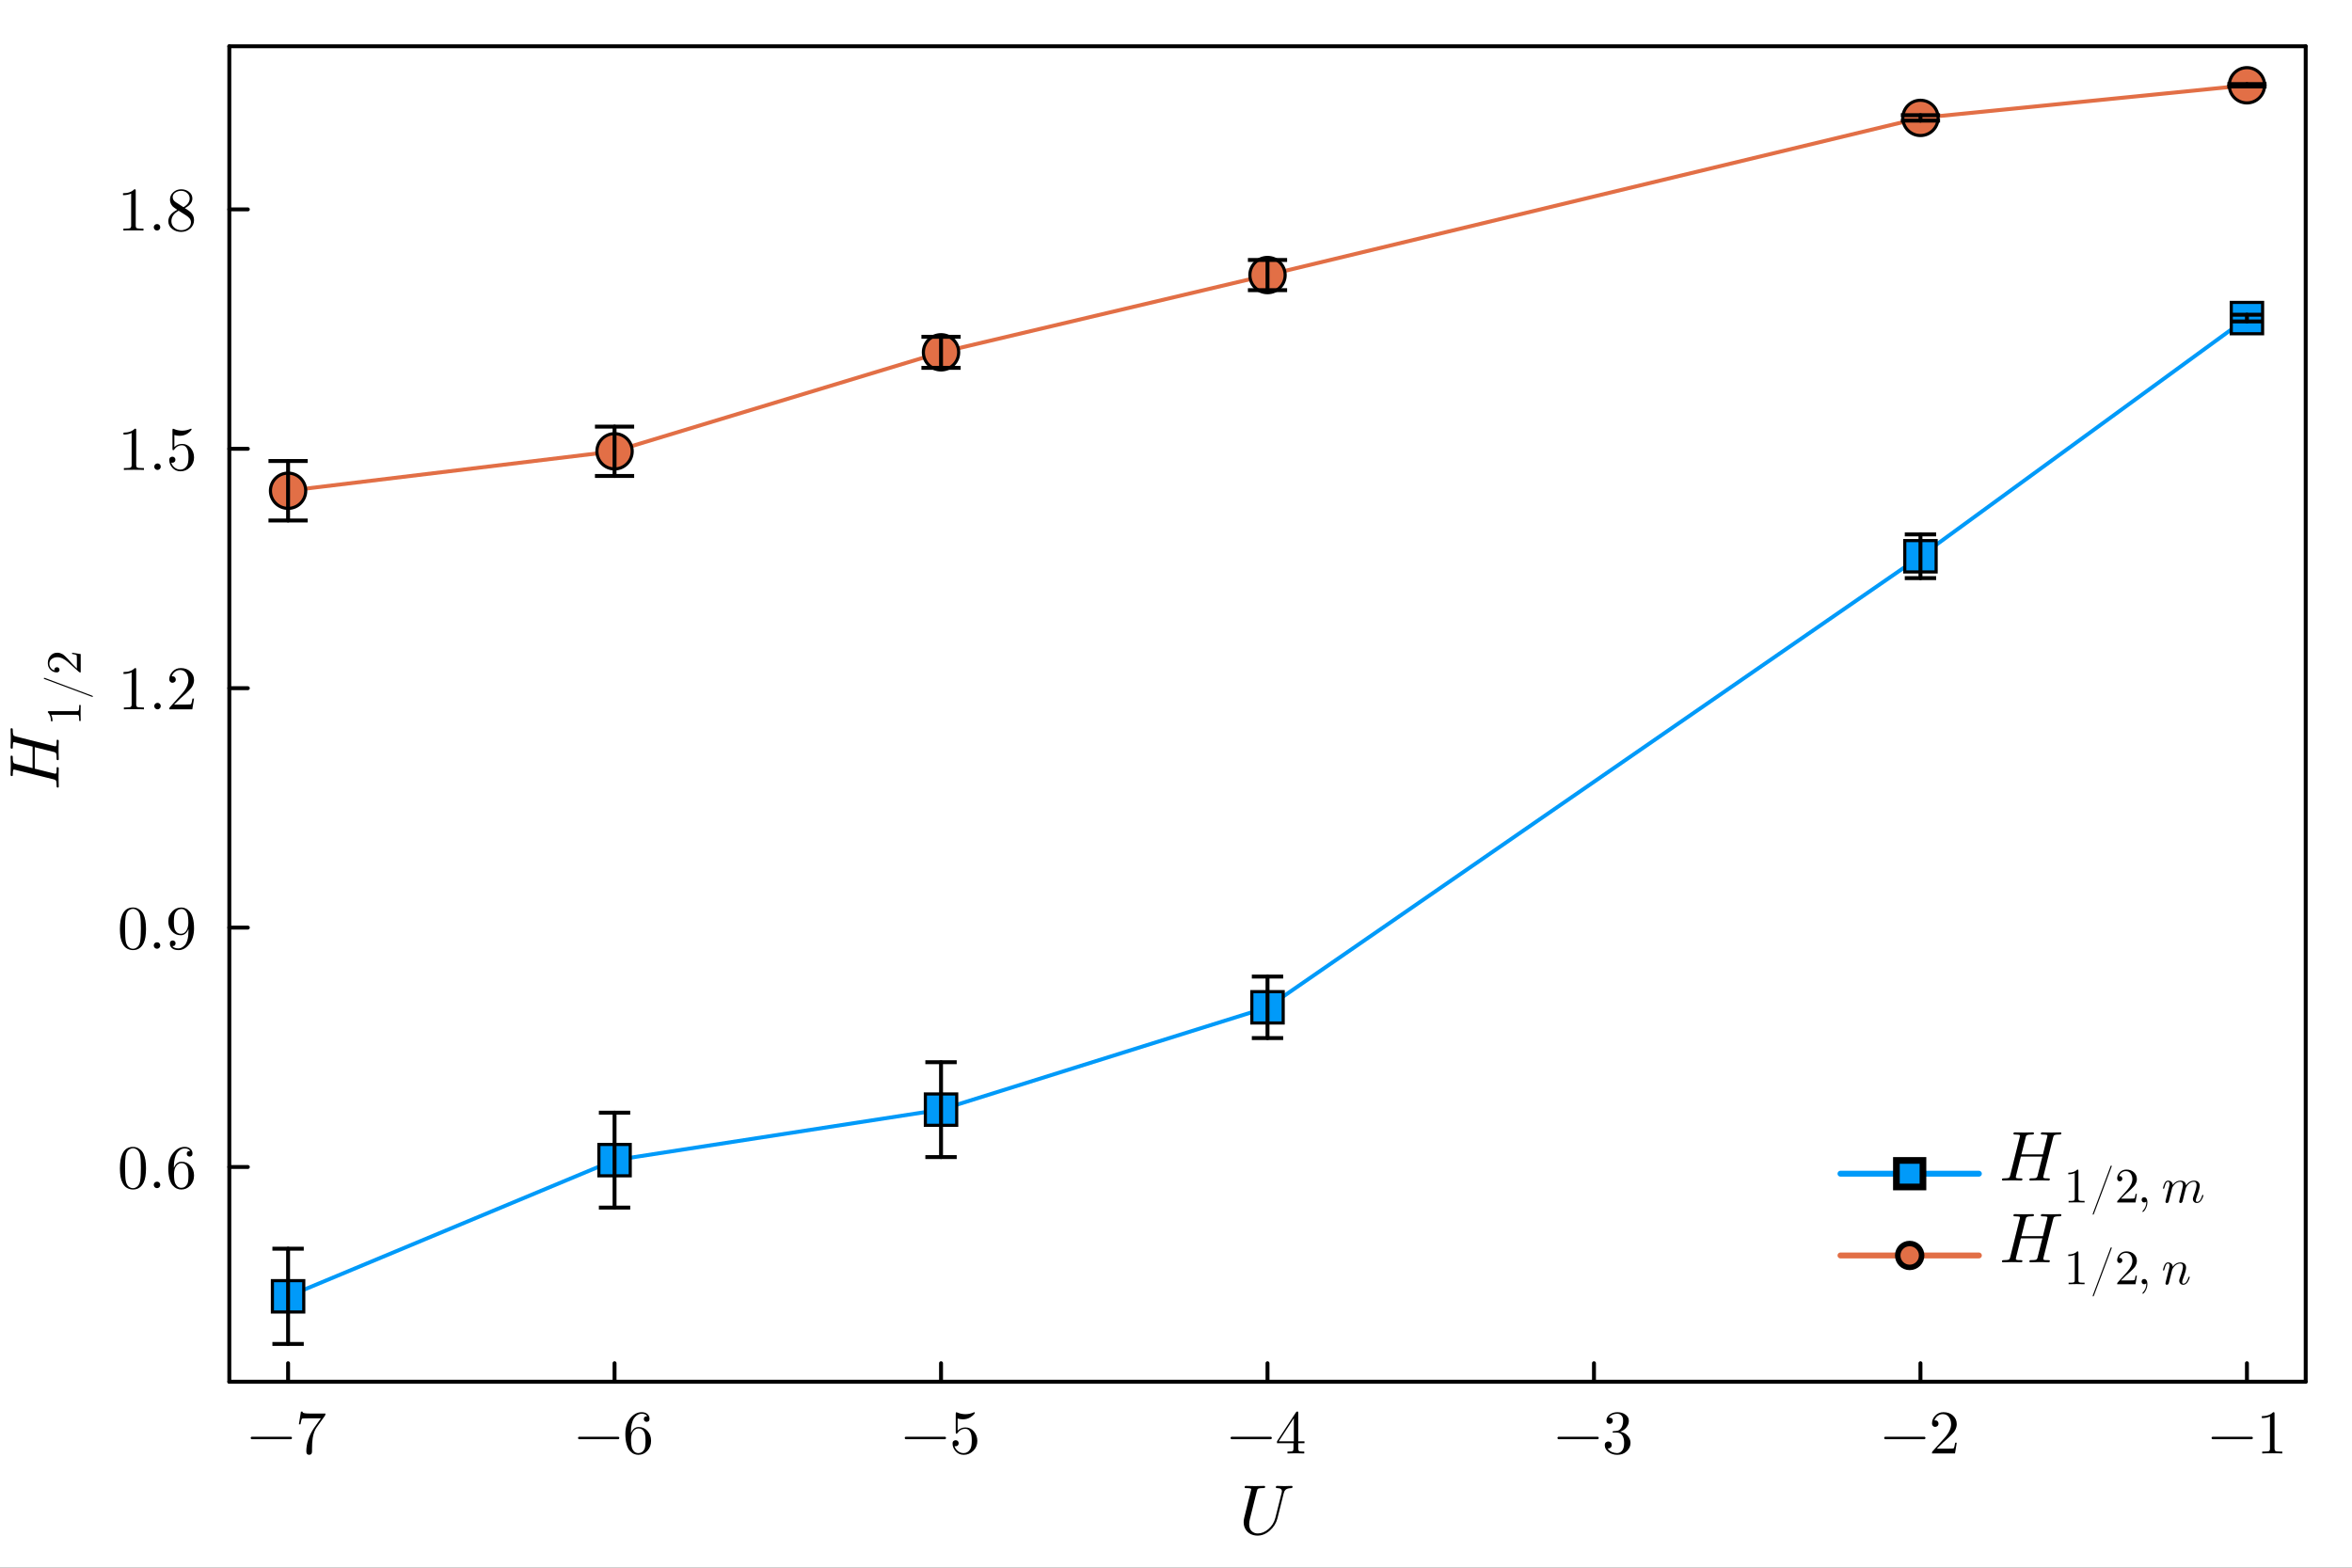 <?xml version="1.0" encoding="utf-8"?>
<svg xmlns="http://www.w3.org/2000/svg" xmlns:xlink="http://www.w3.org/1999/xlink" width="600" height="400" viewBox="0 0 2400 1600">
<rect x="0" y="0" width="2400" height="1600" fill="#333333" stroke="none"/>
<defs>
  <clipPath id="clip040">
    <rect x="0" y="0" width="2400" height="1600"/>
  </clipPath>
</defs>
<path clip-path="url(#clip040)" d="M0 1600 L2400 1600 L2400 0 L0 0  Z" fill="#ffffff" fill-rule="evenodd" fill-opacity="1"/>
<defs>
  <clipPath id="clip041">
    <rect x="480" y="0" width="1681" height="1600"/>
  </clipPath>
</defs>
<defs>
  <clipPath id="clip042">
    <rect x="233" y="47" width="2120" height="1364"/>
  </clipPath>
</defs>
<path clip-path="url(#clip040)" d="M233.996 1410.22 L2352.76 1410.22 L2352.76 47.244 L233.996 47.244  Z" fill="#ffffff" fill-rule="evenodd" fill-opacity="1"/>
<polyline clip-path="url(#clip040)" style="stroke:#000000; stroke-linecap:round; stroke-linejoin:round; stroke-width:4; stroke-opacity:1; fill:none" points="233.996,1410.22 2352.76,1410.22 "/>
<polyline clip-path="url(#clip040)" style="stroke:#000000; stroke-linecap:round; stroke-linejoin:round; stroke-width:4; stroke-opacity:1; fill:none" points="233.996,47.244 2352.76,47.244 "/>
<polyline clip-path="url(#clip040)" style="stroke:#000000; stroke-linecap:round; stroke-linejoin:round; stroke-width:4; stroke-opacity:1; fill:none" points="293.961,1410.22 293.961,1391.32 "/>
<polyline clip-path="url(#clip040)" style="stroke:#000000; stroke-linecap:round; stroke-linejoin:round; stroke-width:4; stroke-opacity:1; fill:none" points="627.099,1410.22 627.099,1391.32 "/>
<polyline clip-path="url(#clip040)" style="stroke:#000000; stroke-linecap:round; stroke-linejoin:round; stroke-width:4; stroke-opacity:1; fill:none" points="960.238,1410.22 960.238,1391.32 "/>
<polyline clip-path="url(#clip040)" style="stroke:#000000; stroke-linecap:round; stroke-linejoin:round; stroke-width:4; stroke-opacity:1; fill:none" points="1293.38,1410.22 1293.38,1391.32 "/>
<polyline clip-path="url(#clip040)" style="stroke:#000000; stroke-linecap:round; stroke-linejoin:round; stroke-width:4; stroke-opacity:1; fill:none" points="1626.51,1410.22 1626.51,1391.32 "/>
<polyline clip-path="url(#clip040)" style="stroke:#000000; stroke-linecap:round; stroke-linejoin:round; stroke-width:4; stroke-opacity:1; fill:none" points="1959.65,1410.22 1959.65,1391.32 "/>
<polyline clip-path="url(#clip040)" style="stroke:#000000; stroke-linecap:round; stroke-linejoin:round; stroke-width:4; stroke-opacity:1; fill:none" points="2292.79,1410.22 2292.79,1391.32 "/>
<path clip-path="url(#clip040)" d="M297.558 1466.71 Q297.929 1467.08 297.929 1467.61 Q297.929 1468.13 297.558 1468.51 Q297.188 1468.88 296.663 1468.88 L257.076 1468.88 Q256.551 1468.88 256.18 1468.51 Q255.81 1468.13 255.81 1467.61 Q255.81 1467.08 256.18 1466.71 Q256.551 1466.34 257.076 1466.34 L296.663 1466.34 Q297.188 1466.34 297.558 1466.71 Z" fill="#000000" fill-rule="nonzero" fill-opacity="1" /><path clip-path="url(#clip040)" d="M305 1453.68 L307.069 1440.68 L308.644 1440.68 Q308.829 1441.46 309.138 1441.79 Q309.478 1442.13 311.269 1442.41 Q313.091 1442.69 316.765 1442.69 L332.112 1442.69 Q332.112 1444.14 331.556 1444.91 L323.003 1456.93 Q320.285 1460.72 319.081 1467.73 Q318.371 1472.43 318.402 1478.11 L318.402 1481.32 Q318.402 1484.81 315.468 1484.81 Q312.566 1484.81 312.566 1481.32 Q312.566 1469.25 320.347 1457.54 Q321.181 1456.34 324.238 1452.05 Q327.326 1447.75 327.449 1447.57 L314.357 1447.57 Q308.613 1447.57 308.15 1447.94 Q307.532 1448.5 306.575 1453.68 L305 1453.68 Z" fill="#000000" fill-rule="nonzero" fill-opacity="1" /><path clip-path="url(#clip040)" d="M631.577 1466.71 Q631.947 1467.08 631.947 1467.61 Q631.947 1468.13 631.577 1468.51 Q631.206 1468.88 630.681 1468.88 L591.094 1468.88 Q590.569 1468.88 590.199 1468.51 Q589.828 1468.13 589.828 1467.61 Q589.828 1467.08 590.199 1466.71 Q590.569 1466.34 591.094 1466.34 L630.681 1466.34 Q631.206 1466.34 631.577 1466.71 Z" fill="#000000" fill-rule="nonzero" fill-opacity="1" /><path clip-path="url(#clip040)" d="M638.123 1463.44 Q638.123 1453.5 643.187 1447.41 Q648.252 1441.3 654.767 1441.3 Q658.565 1441.3 660.665 1443.25 Q662.796 1445.16 662.796 1448.12 Q662.796 1449.76 661.838 1450.47 Q660.881 1451.18 659.893 1451.18 Q658.75 1451.18 657.855 1450.41 Q656.959 1449.64 656.959 1448.25 Q656.959 1445.41 660.449 1445.41 Q658.812 1442.88 654.891 1442.88 Q653.686 1442.88 652.451 1443.25 Q651.216 1443.59 649.61 1444.76 Q648.004 1445.93 646.769 1447.79 Q645.534 1449.64 644.67 1453.13 Q643.805 1456.62 643.805 1461.16 L643.805 1462.67 Q646.399 1456.4 651.71 1456.43 Q657.021 1456.43 660.696 1460.48 Q664.37 1464.52 664.37 1470.51 Q664.37 1476.66 660.541 1480.73 Q656.712 1484.81 651.339 1484.81 Q648.931 1484.81 646.738 1483.79 Q644.577 1482.8 642.539 1480.52 Q640.532 1478.23 639.327 1473.85 Q638.123 1469.46 638.123 1463.44 M643.928 1469.12 Q643.928 1475.33 645.071 1478.29 Q645.256 1478.79 645.658 1479.47 Q646.09 1480.15 646.8 1481.04 Q647.541 1481.91 648.746 1482.49 Q649.95 1483.05 651.339 1483.05 Q655.57 1483.05 657.608 1478.94 Q658.689 1476.66 658.689 1470.45 Q658.689 1464.12 657.546 1461.8 Q655.601 1457.88 651.648 1457.88 Q648.993 1457.88 647.14 1459.7 Q645.318 1461.53 644.608 1463.97 Q643.928 1466.41 643.928 1469.12 Z" fill="#000000" fill-rule="nonzero" fill-opacity="1" /><path clip-path="url(#clip040)" d="M964.962 1466.71 Q965.333 1467.08 965.333 1467.61 Q965.333 1468.13 964.962 1468.51 Q964.592 1468.88 964.067 1468.88 L924.48 1468.88 Q923.955 1468.88 923.584 1468.51 Q923.213 1468.13 923.213 1467.61 Q923.213 1467.08 923.584 1466.71 Q923.955 1466.34 924.48 1466.34 L964.067 1466.34 Q964.592 1466.34 964.962 1466.71 Z" fill="#000000" fill-rule="nonzero" fill-opacity="1" /><path clip-path="url(#clip040)" d="M972.003 1473.23 Q972.003 1471.35 973.022 1470.64 Q974.041 1469.89 975.121 1469.89 Q976.573 1469.89 977.406 1470.82 Q978.271 1471.72 978.271 1472.98 Q978.271 1474.25 977.406 1475.18 Q976.573 1476.07 975.121 1476.07 Q974.411 1476.07 974.041 1475.95 Q974.874 1478.85 977.406 1480.95 Q979.969 1483.05 983.335 1483.05 Q987.566 1483.05 990.098 1478.94 Q991.611 1476.29 991.611 1470.27 Q991.611 1464.95 990.468 1462.3 Q988.708 1458.25 985.095 1458.25 Q979.969 1458.25 976.943 1462.67 Q976.573 1463.22 976.14 1463.26 Q975.523 1463.26 975.368 1462.92 Q975.245 1462.55 975.245 1461.59 L975.245 1442.88 Q975.245 1441.36 975.862 1441.36 Q976.11 1441.36 976.634 1441.55 Q980.618 1443.31 985.034 1443.34 Q989.573 1443.34 993.649 1441.49 Q993.958 1441.3 994.143 1441.3 Q994.761 1441.3 994.791 1442.01 Q994.791 1442.26 994.266 1443 Q993.772 1443.71 992.692 1444.67 Q991.611 1445.59 990.221 1446.49 Q988.832 1447.38 986.794 1448 Q984.787 1448.59 982.563 1448.59 Q979.908 1448.59 977.19 1447.75 L977.19 1460.08 Q980.463 1456.86 985.219 1456.86 Q990.283 1456.86 993.772 1460.94 Q997.262 1465.02 997.262 1470.7 Q997.262 1476.66 993.124 1480.73 Q989.017 1484.81 983.459 1484.81 Q978.395 1484.81 975.183 1481.2 Q972.003 1477.58 972.003 1473.23 Z" fill="#000000" fill-rule="nonzero" fill-opacity="1" /><path clip-path="url(#clip040)" d="M1297.41 1466.71 Q1297.78 1467.08 1297.78 1467.61 Q1297.78 1468.13 1297.41 1468.51 Q1297.04 1468.88 1296.51 1468.88 L1256.92 1468.88 Q1256.4 1468.88 1256.03 1468.51 Q1255.66 1468.13 1255.66 1467.61 Q1255.66 1467.08 1256.03 1466.71 Q1256.4 1466.34 1256.92 1466.34 L1296.51 1466.34 Q1297.04 1466.34 1297.41 1466.71 Z" fill="#000000" fill-rule="nonzero" fill-opacity="1" /><path clip-path="url(#clip040)" d="M1303.06 1472.98 L1303.06 1471.04 L1322.48 1441.36 Q1322.97 1440.59 1323.75 1440.62 Q1324.46 1440.62 1324.61 1440.9 Q1324.76 1441.18 1324.76 1442.26 L1324.76 1471.04 L1331.09 1471.04 L1331.09 1472.98 L1324.76 1472.98 L1324.76 1478.48 Q1324.76 1480.3 1325.51 1480.89 Q1326.28 1481.47 1329.55 1481.47 L1330.88 1481.47 L1330.88 1483.42 Q1328.28 1483.23 1322.29 1483.23 Q1316.33 1483.23 1313.74 1483.42 L1313.74 1481.47 L1315.07 1481.47 Q1318.34 1481.47 1319.11 1480.92 Q1319.89 1480.33 1319.89 1478.48 L1319.89 1472.98 L1303.06 1472.98 M1304.85 1471.04 L1320.26 1471.04 L1320.26 1447.45 L1304.85 1471.04 Z" fill="#000000" fill-rule="nonzero" fill-opacity="1" /><path clip-path="url(#clip040)" d="M1630.99 1466.71 Q1631.36 1467.08 1631.36 1467.61 Q1631.36 1468.13 1630.99 1468.51 Q1630.62 1468.88 1630.1 1468.88 L1590.51 1468.88 Q1589.98 1468.88 1589.61 1468.51 Q1589.24 1468.13 1589.24 1467.61 Q1589.24 1467.08 1589.61 1466.71 Q1589.98 1466.34 1590.51 1466.34 L1630.1 1466.34 Q1630.62 1466.34 1630.99 1466.71 Z" fill="#000000" fill-rule="nonzero" fill-opacity="1" /><path clip-path="url(#clip040)" d="M1637.54 1474.9 Q1637.54 1473.01 1638.62 1472.12 Q1639.7 1471.22 1641.09 1471.22 Q1642.54 1471.22 1643.56 1472.18 Q1644.61 1473.11 1644.61 1474.74 Q1644.61 1476.5 1643.37 1477.49 Q1642.17 1478.48 1640.44 1478.23 Q1641.95 1480.76 1644.73 1481.91 Q1647.54 1483.05 1650.14 1483.05 Q1652.85 1483.05 1655.05 1480.7 Q1657.27 1478.36 1657.27 1472.61 Q1657.27 1467.73 1655.36 1464.92 Q1653.47 1462.11 1649.74 1462.11 L1646.96 1462.11 Q1646 1462.11 1645.72 1462.02 Q1645.44 1461.93 1645.44 1461.4 Q1645.44 1460.79 1646.4 1460.66 Q1647.36 1460.66 1648.87 1460.48 Q1652.55 1460.35 1654.49 1457.17 Q1656.25 1454.21 1656.25 1449.98 Q1656.25 1446.12 1654.4 1444.51 Q1652.58 1442.88 1650.2 1442.88 Q1647.98 1442.88 1645.54 1443.8 Q1643.1 1444.73 1641.77 1446.8 Q1645.69 1446.8 1645.69 1449.98 Q1645.69 1451.37 1644.79 1452.29 Q1643.93 1453.19 1642.48 1453.19 Q1641.09 1453.19 1640.16 1452.32 Q1639.24 1451.43 1639.24 1449.92 Q1639.24 1446.3 1642.45 1443.8 Q1645.69 1441.3 1650.45 1441.3 Q1655.14 1441.3 1658.6 1443.77 Q1662.09 1446.24 1662.09 1450.04 Q1662.09 1453.78 1659.62 1456.83 Q1657.15 1459.89 1653.22 1461.16 Q1658.04 1462.11 1660.91 1465.39 Q1663.79 1468.63 1663.79 1472.61 Q1663.79 1477.55 1659.89 1481.2 Q1656 1484.81 1650.32 1484.81 Q1645.07 1484.81 1641.31 1481.97 Q1637.54 1479.13 1637.54 1474.9 Z" fill="#000000" fill-rule="nonzero" fill-opacity="1" /><path clip-path="url(#clip040)" d="M1964.38 1466.71 Q1964.75 1467.08 1964.75 1467.61 Q1964.75 1468.13 1964.38 1468.51 Q1964.01 1468.88 1963.48 1468.88 L1923.89 1468.88 Q1923.37 1468.88 1923 1468.51 Q1922.63 1468.13 1922.63 1467.61 Q1922.63 1467.08 1923 1466.71 Q1923.37 1466.34 1923.89 1466.34 L1963.48 1466.34 Q1964.01 1466.34 1964.38 1466.71 Z" fill="#000000" fill-rule="nonzero" fill-opacity="1" /><path clip-path="url(#clip040)" d="M1971.42 1483.42 Q1971.42 1482.28 1971.51 1481.94 Q1971.63 1481.6 1972.13 1481.07 L1984.26 1467.55 Q1990.9 1460.08 1990.9 1453.56 Q1990.9 1449.33 1988.68 1446.3 Q1986.49 1443.28 1982.44 1443.28 Q1979.66 1443.28 1977.32 1444.98 Q1974.97 1446.67 1973.89 1449.7 Q1974.07 1449.64 1974.72 1449.64 Q1976.3 1449.64 1977.16 1450.63 Q1978.06 1451.61 1978.06 1452.94 Q1978.06 1454.64 1976.95 1455.47 Q1975.86 1456.28 1974.78 1456.28 Q1974.35 1456.28 1973.76 1456.18 Q1973.21 1456.09 1972.31 1455.23 Q1971.42 1454.33 1971.42 1452.76 Q1971.42 1448.34 1974.75 1444.82 Q1978.12 1441.3 1983.24 1441.3 Q1989.05 1441.3 1992.85 1444.76 Q1996.68 1448.19 1996.68 1453.56 Q1996.68 1455.44 1996.09 1457.17 Q1995.53 1458.87 1994.76 1460.2 Q1994.02 1461.53 1991.98 1463.66 Q1989.95 1465.79 1988.31 1467.3 Q1986.67 1468.81 1983 1472.03 L1976.3 1478.54 L1987.69 1478.54 Q1993.25 1478.54 1993.68 1478.05 Q1994.3 1477.15 1995.07 1472.43 L1996.68 1472.43 L1994.89 1483.42 L1971.42 1483.42 Z" fill="#000000" fill-rule="nonzero" fill-opacity="1" /><path clip-path="url(#clip040)" d="M2298.47 1466.71 Q2298.84 1467.08 2298.84 1467.61 Q2298.84 1468.13 2298.47 1468.51 Q2298.1 1468.88 2297.58 1468.88 L2257.99 1468.88 Q2257.47 1468.88 2257.09 1468.51 Q2256.72 1468.13 2256.72 1467.61 Q2256.72 1467.08 2257.09 1466.71 Q2257.47 1466.34 2257.99 1466.34 L2297.58 1466.34 Q2298.1 1466.34 2298.47 1466.71 Z" fill="#000000" fill-rule="nonzero" fill-opacity="1" /><path clip-path="url(#clip040)" d="M2307.98 1447.32 L2307.98 1445.35 Q2315.58 1445.35 2319.5 1441.3 Q2320.58 1441.3 2320.77 1441.55 Q2320.95 1441.79 2320.95 1442.94 L2320.95 1478.42 Q2320.95 1480.3 2321.88 1480.89 Q2322.81 1481.47 2326.85 1481.47 L2328.86 1481.47 L2328.86 1483.42 Q2326.63 1483.23 2318.61 1483.23 Q2310.58 1483.23 2308.38 1483.42 L2308.38 1481.47 L2310.39 1481.47 Q2314.38 1481.47 2315.33 1480.92 Q2316.29 1480.33 2316.29 1478.42 L2316.29 1445.65 Q2312.99 1447.32 2307.98 1447.32 Z" fill="#000000" fill-rule="nonzero" fill-opacity="1" /><path clip-path="url(#clip040)" d="M1318.91 1517.34 Q1318.91 1518.78 1317.71 1518.78 Q1315.6 1518.85 1314.16 1519.27 Q1312.72 1519.66 1311.88 1520.43 Q1311.07 1521.21 1310.62 1522.05 Q1310.19 1522.86 1309.91 1524.09 L1303.52 1549.63 Q1301.69 1556.83 1295.79 1562.07 Q1289.89 1567.27 1283.18 1567.27 Q1279.35 1567.27 1276.15 1565.69 Q1272.99 1564.11 1271.02 1560.91 Q1269.05 1557.71 1269.05 1553.46 Q1269.05 1551.42 1269.58 1549.28 L1273.94 1531.5 L1275.55 1525.18 Q1276.75 1520.5 1276.75 1520.08 Q1276.75 1519.42 1276.33 1519.24 Q1275.94 1519.03 1274.81 1518.92 L1272.07 1518.78 Q1271.23 1518.78 1270.88 1518.75 Q1270.56 1518.71 1270.32 1518.54 Q1270.07 1518.36 1270.07 1517.97 Q1270.07 1517.48 1270.18 1517.17 Q1270.32 1516.82 1270.56 1516.71 Q1270.81 1516.6 1270.98 1516.57 Q1271.16 1516.53 1271.44 1516.53 L1280.72 1516.75 L1289.92 1516.53 Q1290.94 1516.53 1290.94 1517.34 Q1290.94 1518.36 1290.48 1518.57 Q1290.03 1518.78 1288.48 1518.78 Q1285.85 1518.78 1284.65 1519.13 Q1283.49 1519.45 1283.14 1520.01 Q1282.82 1520.54 1282.44 1522.09 L1275.45 1550.09 Q1275.1 1551.49 1274.88 1552.9 Q1274.71 1554.27 1274.71 1554.97 L1274.67 1555.67 Q1274.67 1560.14 1277.13 1562.59 Q1279.63 1565.05 1283.46 1565.05 Q1289.08 1565.05 1294.31 1560.59 Q1299.58 1556.13 1301.38 1549.14 L1307.84 1523.46 Q1308.05 1522.82 1308.05 1521.94 Q1308.05 1520.54 1307 1519.7 Q1305.98 1518.82 1303.17 1518.78 Q1301.87 1518.78 1301.87 1517.97 Q1301.87 1517.31 1302.11 1516.99 Q1302.39 1516.64 1302.61 1516.6 Q1302.85 1516.53 1303.17 1516.53 Q1304.36 1516.53 1306.89 1516.64 Q1309.42 1516.75 1310.65 1516.75 Q1311.88 1516.75 1314.34 1516.64 Q1316.8 1516.53 1317.99 1516.53 Q1318.42 1516.53 1318.63 1516.75 Q1318.87 1516.92 1318.91 1517.13 L1318.91 1517.34 Z" fill="#000000" fill-rule="nonzero" fill-opacity="1" /><polyline clip-path="url(#clip040)" style="stroke:#000000; stroke-linecap:round; stroke-linejoin:round; stroke-width:4; stroke-opacity:1; fill:none" points="233.996,1410.22 233.996,47.244 "/>
<polyline clip-path="url(#clip040)" style="stroke:#000000; stroke-linecap:round; stroke-linejoin:round; stroke-width:4; stroke-opacity:1; fill:none" points="2352.76,1410.22 2352.76,47.244 "/>
<polyline clip-path="url(#clip040)" style="stroke:#000000; stroke-linecap:round; stroke-linejoin:round; stroke-width:4; stroke-opacity:1; fill:none" points="233.996,1191.05 252.894,1191.05 "/>
<polyline clip-path="url(#clip040)" style="stroke:#000000; stroke-linecap:round; stroke-linejoin:round; stroke-width:4; stroke-opacity:1; fill:none" points="233.996,946.714 252.894,946.714 "/>
<polyline clip-path="url(#clip040)" style="stroke:#000000; stroke-linecap:round; stroke-linejoin:round; stroke-width:4; stroke-opacity:1; fill:none" points="233.996,702.374 252.894,702.374 "/>
<polyline clip-path="url(#clip040)" style="stroke:#000000; stroke-linecap:round; stroke-linejoin:round; stroke-width:4; stroke-opacity:1; fill:none" points="233.996,458.035 252.894,458.035 "/>
<polyline clip-path="url(#clip040)" style="stroke:#000000; stroke-linecap:round; stroke-linejoin:round; stroke-width:4; stroke-opacity:1; fill:none" points="233.996,213.696 252.894,213.696 "/>
<path clip-path="url(#clip040)" d="M122.373 1192.43 Q122.373 1183.13 124.72 1178.07 Q127.993 1170.53 135.713 1170.53 Q137.349 1170.53 139.048 1171 Q140.777 1171.43 142.938 1173.13 Q145.131 1174.83 146.459 1177.61 Q148.991 1182.98 148.991 1192.43 Q148.991 1201.66 146.644 1206.69 Q143.216 1214.04 135.651 1214.04 Q132.81 1214.04 129.907 1212.59 Q127.036 1211.14 125.214 1207.65 Q122.373 1202.43 122.373 1192.43 M127.622 1191.66 Q127.622 1201.2 128.302 1204.99 Q129.074 1209.1 131.173 1210.89 Q133.304 1212.65 135.651 1212.65 Q138.183 1212.65 140.283 1210.77 Q142.413 1208.85 143.062 1204.75 Q143.772 1200.7 143.741 1191.66 Q143.741 1182.85 143.124 1179.33 Q142.29 1175.23 140.067 1173.59 Q137.874 1171.92 135.651 1171.92 Q134.817 1171.92 133.922 1172.17 Q133.057 1172.42 131.791 1173.13 Q130.525 1173.84 129.537 1175.6 Q128.58 1177.36 128.116 1180.01 Q127.622 1183.44 127.622 1191.66 Z" fill="#000000" fill-rule="nonzero" fill-opacity="1" /><path clip-path="url(#clip040)" d="M157.853 1211.63 Q156.896 1210.61 156.896 1209.29 Q156.896 1207.96 157.853 1207 Q158.81 1206.01 160.262 1206.01 Q161.651 1206.01 162.578 1206.94 Q163.535 1207.84 163.535 1209.32 Q163.535 1210.77 162.516 1211.73 Q161.528 1212.65 160.262 1212.65 Q158.81 1212.65 157.853 1211.63 Z" fill="#000000" fill-rule="nonzero" fill-opacity="1" /><path clip-path="url(#clip040)" d="M171.749 1192.67 Q171.749 1182.73 176.813 1176.65 Q181.877 1170.53 188.393 1170.53 Q192.191 1170.53 194.291 1172.48 Q196.421 1174.39 196.421 1177.36 Q196.421 1178.99 195.464 1179.7 Q194.507 1180.42 193.519 1180.42 Q192.376 1180.42 191.481 1179.64 Q190.585 1178.87 190.585 1177.48 Q190.585 1174.64 194.074 1174.64 Q192.438 1172.11 188.516 1172.11 Q187.312 1172.11 186.077 1172.48 Q184.841 1172.82 183.236 1173.99 Q181.63 1175.17 180.395 1177.02 Q179.16 1178.87 178.295 1182.36 Q177.43 1185.85 177.43 1190.39 L177.43 1191.9 Q180.024 1185.63 185.336 1185.66 Q190.647 1185.66 194.321 1189.71 Q197.996 1193.75 197.996 1199.75 Q197.996 1205.89 194.167 1209.97 Q190.338 1214.04 184.965 1214.04 Q182.556 1214.04 180.364 1213.02 Q178.202 1212.04 176.164 1209.75 Q174.157 1207.47 172.953 1203.08 Q171.749 1198.7 171.749 1192.67 M177.554 1198.36 Q177.554 1204.56 178.697 1207.53 Q178.882 1208.02 179.283 1208.7 Q179.716 1209.38 180.426 1210.28 Q181.167 1211.14 182.371 1211.73 Q183.575 1212.28 184.965 1212.28 Q189.195 1212.28 191.233 1208.18 Q192.314 1205.89 192.314 1199.68 Q192.314 1193.35 191.172 1191.04 Q189.226 1187.12 185.274 1187.12 Q182.618 1187.12 180.765 1188.94 Q178.944 1190.76 178.233 1193.2 Q177.554 1195.64 177.554 1198.36 Z" fill="#000000" fill-rule="nonzero" fill-opacity="1" /><path clip-path="url(#clip040)" d="M122.373 948.088 Q122.373 938.793 124.72 933.729 Q127.993 926.194 135.713 926.194 Q137.349 926.194 139.048 926.658 Q140.777 927.09 142.938 928.788 Q145.131 930.487 146.459 933.266 Q148.991 938.639 148.991 948.088 Q148.991 957.321 146.644 962.354 Q143.216 969.703 135.651 969.703 Q132.81 969.703 129.907 968.252 Q127.036 966.801 125.214 963.311 Q122.373 958.093 122.373 948.088 M127.622 947.316 Q127.622 956.858 128.302 960.656 Q129.074 964.763 131.173 966.554 Q133.304 968.314 135.651 968.314 Q138.183 968.314 140.283 966.43 Q142.413 964.516 143.062 960.409 Q143.772 956.363 143.741 947.316 Q143.741 938.515 143.124 934.995 Q142.29 930.888 140.067 929.252 Q137.874 927.584 135.651 927.584 Q134.817 927.584 133.922 927.831 Q133.057 928.078 131.791 928.788 Q130.525 929.499 129.537 931.259 Q128.58 933.019 128.116 935.674 Q127.622 939.102 127.622 947.316 Z" fill="#000000" fill-rule="nonzero" fill-opacity="1" /><path clip-path="url(#clip040)" d="M157.853 967.295 Q156.896 966.276 156.896 964.948 Q156.896 963.62 157.853 962.663 Q158.81 961.675 160.262 961.675 Q161.651 961.675 162.578 962.601 Q163.535 963.497 163.535 964.979 Q163.535 966.43 162.516 967.387 Q161.528 968.314 160.262 968.314 Q158.81 968.314 157.853 967.295 Z" fill="#000000" fill-rule="nonzero" fill-opacity="1" /><path clip-path="url(#clip040)" d="M171.749 940.43 Q171.749 937.064 172.737 934.779 Q173.725 932.463 175.794 930.178 Q179.592 926.194 185.089 926.194 Q187.435 926.194 189.504 927.183 Q191.604 928.171 193.58 930.425 Q195.587 932.648 196.792 937.064 Q197.996 941.449 197.996 947.501 Q197.996 957.29 193.241 963.497 Q188.516 969.703 182.124 969.703 Q178.079 969.703 175.701 967.881 Q173.324 966.029 173.324 962.879 Q173.324 961.242 174.25 960.563 Q175.176 959.853 176.226 959.853 Q177.369 959.853 178.264 960.625 Q179.16 961.366 179.16 962.755 Q179.16 963.898 178.419 964.793 Q177.708 965.658 175.856 965.658 Q177.678 967.943 182.062 967.943 Q183.637 967.943 185.212 967.233 Q186.787 966.492 188.485 964.732 Q190.214 962.941 191.264 959.204 Q192.314 955.468 192.314 950.219 L192.314 948.211 Q189.782 954.542 184.409 954.542 Q179.098 954.542 175.423 950.466 Q171.749 946.389 171.749 940.43 M177.43 940.492 Q177.43 946.76 178.573 949.076 Q180.518 953.059 184.471 953.059 Q188.331 953.059 190.245 949.632 Q192.191 946.173 192.191 941.696 Q192.191 935.489 191.172 932.772 Q189.288 927.769 185.089 927.769 Q180.92 927.769 178.758 931.753 Q177.43 934.1 177.43 940.492 Z" fill="#000000" fill-rule="nonzero" fill-opacity="1" /><path clip-path="url(#clip040)" d="M126.017 687.877 L126.017 685.9 Q133.613 685.9 137.535 681.855 Q138.615 681.855 138.801 682.102 Q138.986 682.349 138.986 683.492 L138.986 718.972 Q138.986 720.856 139.912 721.442 Q140.839 722.029 144.884 722.029 L146.891 722.029 L146.891 723.974 Q144.668 723.789 136.639 723.789 Q128.61 723.789 126.418 723.974 L126.418 722.029 L128.425 722.029 Q132.409 722.029 133.366 721.473 Q134.323 720.887 134.323 718.972 L134.323 686.209 Q131.019 687.877 126.017 687.877 Z" fill="#000000" fill-rule="nonzero" fill-opacity="1" /><path clip-path="url(#clip040)" d="M158.347 722.955 Q157.39 721.936 157.39 720.609 Q157.39 719.281 158.347 718.324 Q159.304 717.335 160.756 717.335 Q162.145 717.335 163.072 718.262 Q164.029 719.157 164.029 720.64 Q164.029 722.091 163.01 723.048 Q162.022 723.974 160.756 723.974 Q159.304 723.974 158.347 722.955 Z" fill="#000000" fill-rule="nonzero" fill-opacity="1" /><path clip-path="url(#clip040)" d="M172.737 723.974 Q172.737 722.832 172.829 722.492 Q172.953 722.153 173.447 721.628 L185.583 708.103 Q192.222 700.63 192.222 694.114 Q192.222 689.884 189.998 686.858 Q187.806 683.832 183.761 683.832 Q180.982 683.832 178.635 685.53 Q176.288 687.228 175.207 690.254 Q175.392 690.193 176.041 690.193 Q177.616 690.193 178.48 691.181 Q179.376 692.169 179.376 693.497 Q179.376 695.195 178.264 696.029 Q177.183 696.832 176.103 696.832 Q175.67 696.832 175.084 696.739 Q174.528 696.646 173.632 695.782 Q172.737 694.886 172.737 693.311 Q172.737 688.896 176.072 685.375 Q179.438 681.855 184.564 681.855 Q190.369 681.855 194.167 685.314 Q197.996 688.741 197.996 694.114 Q197.996 695.998 197.409 697.727 Q196.853 699.426 196.082 700.753 Q195.34 702.081 193.302 704.212 Q191.264 706.342 189.628 707.856 Q187.991 709.369 184.317 712.58 L177.616 719.096 L189.01 719.096 Q194.568 719.096 195.001 718.602 Q195.618 717.706 196.39 712.981 L197.996 712.981 L196.205 723.974 L172.737 723.974 Z" fill="#000000" fill-rule="nonzero" fill-opacity="1" /><path clip-path="url(#clip040)" d="M126.017 443.537 L126.017 441.561 Q133.613 441.561 137.535 437.516 Q138.615 437.516 138.801 437.763 Q138.986 438.01 138.986 439.153 L138.986 474.633 Q138.986 476.516 139.912 477.103 Q140.839 477.69 144.884 477.69 L146.891 477.69 L146.891 479.635 Q144.668 479.45 136.639 479.45 Q128.61 479.45 126.418 479.635 L126.418 477.69 L128.425 477.69 Q132.409 477.69 133.366 477.134 Q134.323 476.547 134.323 474.633 L134.323 441.87 Q131.019 443.537 126.017 443.537 Z" fill="#000000" fill-rule="nonzero" fill-opacity="1" /><path clip-path="url(#clip040)" d="M158.347 478.616 Q157.39 477.597 157.39 476.269 Q157.39 474.942 158.347 473.984 Q159.304 472.996 160.756 472.996 Q162.145 472.996 163.072 473.923 Q164.029 474.818 164.029 476.3 Q164.029 477.752 163.01 478.709 Q162.022 479.635 160.756 479.635 Q159.304 479.635 158.347 478.616 Z" fill="#000000" fill-rule="nonzero" fill-opacity="1" /><path clip-path="url(#clip040)" d="M172.737 469.445 Q172.737 467.562 173.756 466.851 Q174.775 466.11 175.856 466.11 Q177.307 466.11 178.141 467.037 Q179.005 467.932 179.005 469.198 Q179.005 470.464 178.141 471.391 Q177.307 472.286 175.856 472.286 Q175.145 472.286 174.775 472.163 Q175.609 475.065 178.141 477.165 Q180.704 479.265 184.07 479.265 Q188.3 479.265 190.832 475.158 Q192.345 472.502 192.345 466.481 Q192.345 461.17 191.203 458.514 Q189.442 454.469 185.83 454.469 Q180.704 454.469 177.678 458.884 Q177.307 459.44 176.875 459.471 Q176.257 459.471 176.103 459.131 Q175.979 458.761 175.979 457.804 L175.979 439.091 Q175.979 437.578 176.597 437.578 Q176.844 437.578 177.369 437.763 Q181.352 439.523 185.768 439.554 Q190.307 439.554 194.383 437.701 Q194.692 437.516 194.877 437.516 Q195.495 437.516 195.526 438.226 Q195.526 438.473 195.001 439.214 Q194.507 439.925 193.426 440.882 Q192.345 441.808 190.956 442.704 Q189.566 443.599 187.528 444.217 Q185.521 444.804 183.298 444.804 Q180.642 444.804 177.925 443.97 L177.925 456.291 Q181.198 453.079 185.953 453.079 Q191.017 453.079 194.507 457.155 Q197.996 461.231 197.996 466.913 Q197.996 472.873 193.858 476.949 Q189.751 481.025 184.193 481.025 Q179.129 481.025 175.917 477.412 Q172.737 473.799 172.737 469.445 Z" fill="#000000" fill-rule="nonzero" fill-opacity="1" /><path clip-path="url(#clip040)" d="M125.523 199.198 L125.523 197.222 Q133.119 197.222 137.04 193.177 Q138.121 193.177 138.307 193.424 Q138.492 193.671 138.492 194.813 L138.492 230.294 Q138.492 232.177 139.418 232.764 Q140.345 233.351 144.39 233.351 L146.397 233.351 L146.397 235.296 Q144.174 235.111 136.145 235.111 Q128.116 235.111 125.924 235.296 L125.924 233.351 L127.931 233.351 Q131.915 233.351 132.872 232.795 Q133.829 232.208 133.829 230.294 L133.829 197.531 Q130.525 199.198 125.523 199.198 Z" fill="#000000" fill-rule="nonzero" fill-opacity="1" /><path clip-path="url(#clip040)" d="M157.853 234.277 Q156.896 233.258 156.896 231.93 Q156.896 230.602 157.853 229.645 Q158.81 228.657 160.262 228.657 Q161.651 228.657 162.578 229.583 Q163.535 230.479 163.535 231.961 Q163.535 233.412 162.516 234.37 Q161.528 235.296 160.262 235.296 Q158.81 235.296 157.853 234.277 Z" fill="#000000" fill-rule="nonzero" fill-opacity="1" /><path clip-path="url(#clip040)" d="M171.749 225.754 Q171.749 218.683 180.858 214.113 Q176.936 211.457 176.226 210.685 Q173.447 207.597 173.447 203.738 Q173.447 199.322 176.782 196.265 Q180.148 193.177 184.903 193.177 Q189.442 193.177 192.87 195.802 Q196.298 198.426 196.298 202.595 Q196.298 208.462 188.64 212.415 Q193.704 215.564 194.908 216.892 Q197.996 220.32 197.996 224.674 Q197.996 229.738 194.105 233.227 Q190.214 236.686 184.841 236.686 Q179.592 236.686 175.67 233.629 Q171.749 230.572 171.749 225.754 M174.898 225.754 Q174.898 229.676 177.832 232.301 Q180.796 234.926 184.903 234.926 Q188.887 234.926 191.851 232.64 Q194.846 230.355 194.846 226.959 Q194.846 225.631 194.383 224.488 Q193.951 223.346 193.055 222.45 Q192.191 221.524 191.635 221.123 Q191.11 220.69 190.091 219.98 L182.309 215.07 Q174.898 219.177 174.898 225.754 M176.226 201.267 Q176.226 204.293 179.407 206.393 L187.25 211.457 Q193.519 207.783 193.519 202.595 Q193.519 199.229 190.956 197.006 Q188.393 194.752 184.841 194.752 Q181.352 194.752 178.789 196.604 Q176.226 198.426 176.226 201.267 Z" fill="#000000" fill-rule="nonzero" fill-opacity="1" /><path clip-path="url(#clip040)" d="M11.612 743.248 Q12.631 743.248 12.842 743.705 Q13.053 744.127 13.053 745.672 Q13.053 748.307 13.404 749.502 Q13.72 750.661 14.282 751.013 Q14.809 751.329 16.355 751.715 L55.213 761.447 Q55.248 761.447 55.74 761.553 Q56.197 761.658 56.443 761.658 Q56.9 761.658 57.181 761.377 Q57.462 761.061 57.602 760.288 Q57.708 759.515 57.743 758.918 Q57.743 758.285 57.743 756.985 Q57.743 755.369 58.024 755.123 Q58.2 754.983 58.516 754.983 Q59.183 754.983 59.535 755.264 Q59.851 755.51 59.921 755.756 Q59.956 755.967 59.956 756.388 Q59.956 757.126 59.886 758.707 Q59.816 760.288 59.816 761.096 L59.745 765.699 L59.956 774.833 Q59.956 775.817 59.148 775.817 Q58.446 775.817 58.129 775.571 Q57.813 775.325 57.778 775.079 Q57.743 774.798 57.743 774.096 Q57.743 770.477 57.392 769.282 Q57.005 768.053 55.354 767.561 L35.503 762.607 L35.503 784.53 L55.213 789.449 Q55.248 789.449 55.74 789.554 Q56.197 789.66 56.443 789.66 Q56.9 789.66 57.181 789.379 Q57.462 789.062 57.602 788.29 Q57.708 787.517 57.743 786.919 Q57.743 786.287 57.743 784.987 Q57.743 783.371 58.024 783.09 Q58.2 782.949 58.516 782.949 Q59.008 782.949 59.359 783.09 Q59.675 783.195 59.781 783.476 Q59.886 783.722 59.921 783.898 Q59.956 784.073 59.956 784.39 Q59.956 785.127 59.886 786.709 Q59.816 788.254 59.816 789.062 L59.745 793.665 L59.956 802.8 Q59.956 803.819 59.148 803.819 Q58.446 803.819 58.164 803.573 Q57.848 803.327 57.813 803.011 Q57.743 802.694 57.743 801.886 Q57.743 800.13 57.637 799.076 Q57.532 798.022 57.392 797.354 Q57.216 796.651 56.724 796.3 Q56.232 795.914 55.81 795.738 Q55.354 795.562 54.335 795.316 L15.688 785.69 Q14.528 785.409 14.353 785.409 Q13.685 785.409 13.509 785.83 Q13.299 786.217 13.193 787.341 L13.053 790.081 Q13.053 790.925 13.018 791.276 Q12.982 791.592 12.807 791.838 Q12.631 792.084 12.245 792.084 Q11.753 792.084 11.437 791.979 Q11.085 791.838 10.98 791.592 Q10.874 791.346 10.839 791.17 Q10.804 790.995 10.804 790.714 L11.015 781.438 L10.804 772.233 Q10.804 771.215 11.612 771.215 Q12.631 771.215 12.842 771.671 Q13.053 772.128 13.053 773.674 Q13.053 776.239 13.404 777.433 Q13.72 778.628 14.282 779.014 Q14.845 779.366 16.355 779.717 L33.255 783.968 L33.255 762.01 L15.688 757.688 Q14.423 757.407 14.353 757.407 Q13.685 757.407 13.509 757.829 Q13.299 758.215 13.193 759.339 L13.053 762.08 Q13.053 762.923 13.018 763.274 Q12.982 763.591 12.807 763.872 Q12.631 764.118 12.245 764.118 Q11.753 764.118 11.437 764.012 Q11.085 763.872 10.98 763.626 Q10.874 763.38 10.839 763.204 Q10.804 763.028 10.804 762.747 L11.015 753.472 L10.804 744.232 Q10.804 743.248 11.612 743.248 Z" fill="#000000" fill-rule="nonzero" fill-opacity="1" /><path clip-path="url(#clip040)" d="M53.598 736.154 L52.024 736.154 Q52.024 730.104 48.802 726.981 Q48.802 726.12 48.999 725.972 Q49.195 725.825 50.105 725.825 L78.363 725.825 Q79.864 725.825 80.331 725.087 Q80.798 724.349 80.798 721.128 L80.798 719.529 L82.347 719.529 Q82.2 721.3 82.2 727.694 Q82.2 734.088 82.347 735.835 L80.798 735.835 L80.798 734.236 Q80.798 731.063 80.355 730.301 Q79.888 729.539 78.363 729.539 L52.27 729.539 Q53.598 732.17 53.598 736.154 Z" fill="#000000" fill-rule="nonzero" fill-opacity="1" /><path clip-path="url(#clip040)" d="M94.226 711.211 Q93.98 711.211 93.439 711.015 L45.924 693.233 Q45.875 693.233 45.605 693.11 Q45.334 692.987 45.162 692.914 Q44.965 692.84 44.818 692.692 Q44.67 692.52 44.67 692.323 Q44.67 691.832 45.285 691.832 Q45.334 691.832 45.924 691.979 L93.488 709.809 Q94.349 710.105 94.595 710.301 Q94.841 710.473 94.841 710.769 Q94.841 711.211 94.226 711.211 Z" fill="#000000" fill-rule="nonzero" fill-opacity="1" /><path clip-path="url(#clip040)" d="M82.347 686.268 Q81.438 686.268 81.167 686.195 Q80.896 686.096 80.478 685.703 L69.706 676.037 Q63.755 670.75 58.566 670.75 Q55.196 670.75 52.786 672.52 Q50.376 674.267 50.376 677.488 Q50.376 679.702 51.728 681.571 Q53.081 683.44 55.491 684.301 Q55.442 684.153 55.442 683.637 Q55.442 682.383 56.229 681.694 Q57.016 680.981 58.074 680.981 Q59.426 680.981 60.09 681.866 Q60.73 682.727 60.73 683.588 Q60.73 683.932 60.656 684.399 Q60.582 684.842 59.894 685.555 Q59.18 686.268 57.926 686.268 Q54.409 686.268 51.605 683.612 Q48.802 680.931 48.802 676.849 Q48.802 672.225 51.556 669.2 Q54.286 666.151 58.566 666.151 Q60.066 666.151 61.443 666.618 Q62.796 667.061 63.853 667.676 Q64.911 668.266 66.608 669.889 Q68.305 671.512 69.51 672.816 Q70.715 674.119 73.272 677.046 L78.462 682.383 L78.462 673.307 Q78.462 668.881 78.068 668.536 Q77.355 668.044 73.592 667.43 L73.592 666.151 L82.347 667.577 L82.347 686.268 Z" fill="#000000" fill-rule="nonzero" fill-opacity="1" /><polyline clip-path="url(#clip042)" style="stroke:#009af9; stroke-linecap:round; stroke-linejoin:round; stroke-width:4; stroke-opacity:1; fill:none" points="2292.79,324.64 1959.65,567.733 1293.38,1028.08 960.238,1132.51 627.099,1184.05 293.961,1323.04 "/>
<path clip-path="url(#clip042)" d="M2276.79 308.64 L2276.79 340.64 L2308.79 340.64 L2308.79 308.64 L2276.79 308.64 Z" fill="#009af9" fill-rule="evenodd" fill-opacity="1" stroke="#000000" stroke-opacity="1" stroke-width="3.2"/>
<path clip-path="url(#clip042)" d="M1943.65 551.733 L1943.65 583.733 L1975.65 583.733 L1975.65 551.733 L1943.65 551.733 Z" fill="#009af9" fill-rule="evenodd" fill-opacity="1" stroke="#000000" stroke-opacity="1" stroke-width="3.2"/>
<path clip-path="url(#clip042)" d="M1277.38 1012.08 L1277.38 1044.08 L1309.38 1044.08 L1309.38 1012.08 L1277.38 1012.08 Z" fill="#009af9" fill-rule="evenodd" fill-opacity="1" stroke="#000000" stroke-opacity="1" stroke-width="3.2"/>
<path clip-path="url(#clip042)" d="M944.238 1116.51 L944.238 1148.51 L976.238 1148.51 L976.238 1116.51 L944.238 1116.51 Z" fill="#009af9" fill-rule="evenodd" fill-opacity="1" stroke="#000000" stroke-opacity="1" stroke-width="3.2"/>
<path clip-path="url(#clip042)" d="M611.099 1168.05 L611.099 1200.05 L643.099 1200.05 L643.099 1168.05 L611.099 1168.05 Z" fill="#009af9" fill-rule="evenodd" fill-opacity="1" stroke="#000000" stroke-opacity="1" stroke-width="3.2"/>
<path clip-path="url(#clip042)" d="M277.961 1307.04 L277.961 1339.04 L309.961 1339.04 L309.961 1307.04 L277.961 1307.04 Z" fill="#009af9" fill-rule="evenodd" fill-opacity="1" stroke="#000000" stroke-opacity="1" stroke-width="3.2"/>
<polyline clip-path="url(#clip042)" style="stroke:#000000; stroke-linecap:round; stroke-linejoin:round; stroke-width:4; stroke-opacity:1; fill:none" points="2292.79,328.066 2292.79,321.214 "/>
<polyline clip-path="url(#clip042)" style="stroke:#000000; stroke-linecap:round; stroke-linejoin:round; stroke-width:4; stroke-opacity:1; fill:none" points="1959.65,590.044 1959.65,545.421 "/>
<polyline clip-path="url(#clip042)" style="stroke:#000000; stroke-linecap:round; stroke-linejoin:round; stroke-width:4; stroke-opacity:1; fill:none" points="1293.38,1059.47 1293.38,996.697 "/>
<polyline clip-path="url(#clip042)" style="stroke:#000000; stroke-linecap:round; stroke-linejoin:round; stroke-width:4; stroke-opacity:1; fill:none" points="960.238,1180.93 960.238,1084.1 "/>
<polyline clip-path="url(#clip042)" style="stroke:#000000; stroke-linecap:round; stroke-linejoin:round; stroke-width:4; stroke-opacity:1; fill:none" points="627.099,1232.49 627.099,1135.61 "/>
<polyline clip-path="url(#clip042)" style="stroke:#000000; stroke-linecap:round; stroke-linejoin:round; stroke-width:4; stroke-opacity:1; fill:none" points="293.961,1371.65 293.961,1274.43 "/>
<line clip-path="url(#clip042)" x1="2308.79" y1="328.066" x2="2276.79" y2="328.066" style="stroke:#000000; stroke-width:4; stroke-opacity:1"/>
<line clip-path="url(#clip042)" x1="2308.79" y1="321.214" x2="2276.79" y2="321.214" style="stroke:#000000; stroke-width:4; stroke-opacity:1"/>
<line clip-path="url(#clip042)" x1="1975.65" y1="590.044" x2="1943.65" y2="590.044" style="stroke:#000000; stroke-width:4; stroke-opacity:1"/>
<line clip-path="url(#clip042)" x1="1975.65" y1="545.421" x2="1943.65" y2="545.421" style="stroke:#000000; stroke-width:4; stroke-opacity:1"/>
<line clip-path="url(#clip042)" x1="1309.38" y1="1059.47" x2="1277.38" y2="1059.47" style="stroke:#000000; stroke-width:4; stroke-opacity:1"/>
<line clip-path="url(#clip042)" x1="1309.38" y1="996.697" x2="1277.38" y2="996.697" style="stroke:#000000; stroke-width:4; stroke-opacity:1"/>
<line clip-path="url(#clip042)" x1="976.238" y1="1180.93" x2="944.238" y2="1180.93" style="stroke:#000000; stroke-width:4; stroke-opacity:1"/>
<line clip-path="url(#clip042)" x1="976.238" y1="1084.1" x2="944.238" y2="1084.1" style="stroke:#000000; stroke-width:4; stroke-opacity:1"/>
<line clip-path="url(#clip042)" x1="643.099" y1="1232.49" x2="611.099" y2="1232.49" style="stroke:#000000; stroke-width:4; stroke-opacity:1"/>
<line clip-path="url(#clip042)" x1="643.099" y1="1135.61" x2="611.099" y2="1135.61" style="stroke:#000000; stroke-width:4; stroke-opacity:1"/>
<line clip-path="url(#clip042)" x1="309.961" y1="1371.65" x2="277.961" y2="1371.65" style="stroke:#000000; stroke-width:4; stroke-opacity:1"/>
<line clip-path="url(#clip042)" x1="309.961" y1="1274.43" x2="277.961" y2="1274.43" style="stroke:#000000; stroke-width:4; stroke-opacity:1"/>
<polyline clip-path="url(#clip042)" style="stroke:#e26f46; stroke-linecap:round; stroke-linejoin:round; stroke-width:4; stroke-opacity:1; fill:none" points="2292.79,87.041 1959.65,120.334 1293.38,280.738 960.238,359.581 627.099,460.597 293.961,500.866 "/>
<circle clip-path="url(#clip042)" cx="2292.79" cy="87.041" r="18" fill="#e26f46" fill-rule="evenodd" fill-opacity="1" stroke="#000000" stroke-opacity="1" stroke-width="3.2"/>
<circle clip-path="url(#clip042)" cx="1959.65" cy="120.334" r="18" fill="#e26f46" fill-rule="evenodd" fill-opacity="1" stroke="#000000" stroke-opacity="1" stroke-width="3.2"/>
<circle clip-path="url(#clip042)" cx="1293.38" cy="280.738" r="18" fill="#e26f46" fill-rule="evenodd" fill-opacity="1" stroke="#000000" stroke-opacity="1" stroke-width="3.2"/>
<circle clip-path="url(#clip042)" cx="960.238" cy="359.581" r="18" fill="#e26f46" fill-rule="evenodd" fill-opacity="1" stroke="#000000" stroke-opacity="1" stroke-width="3.2"/>
<circle clip-path="url(#clip042)" cx="627.099" cy="460.597" r="18" fill="#e26f46" fill-rule="evenodd" fill-opacity="1" stroke="#000000" stroke-opacity="1" stroke-width="3.2"/>
<circle clip-path="url(#clip042)" cx="293.961" cy="500.866" r="18" fill="#e26f46" fill-rule="evenodd" fill-opacity="1" stroke="#000000" stroke-opacity="1" stroke-width="3.2"/>
<polyline clip-path="url(#clip042)" style="stroke:#000000; stroke-linecap:round; stroke-linejoin:round; stroke-width:4; stroke-opacity:1; fill:none" points="2292.79,88.263 2292.79,85.819 "/>
<polyline clip-path="url(#clip042)" style="stroke:#000000; stroke-linecap:round; stroke-linejoin:round; stroke-width:4; stroke-opacity:1; fill:none" points="1959.65,123.11 1959.65,117.557 "/>
<polyline clip-path="url(#clip042)" style="stroke:#000000; stroke-linecap:round; stroke-linejoin:round; stroke-width:4; stroke-opacity:1; fill:none" points="1293.38,296.144 1293.38,265.332 "/>
<polyline clip-path="url(#clip042)" style="stroke:#000000; stroke-linecap:round; stroke-linejoin:round; stroke-width:4; stroke-opacity:1; fill:none" points="960.238,375.424 960.238,343.739 "/>
<polyline clip-path="url(#clip042)" style="stroke:#000000; stroke-linecap:round; stroke-linejoin:round; stroke-width:4; stroke-opacity:1; fill:none" points="627.099,485.777 627.099,435.418 "/>
<polyline clip-path="url(#clip042)" style="stroke:#000000; stroke-linecap:round; stroke-linejoin:round; stroke-width:4; stroke-opacity:1; fill:none" points="293.961,531.223 293.961,470.509 "/>
<line clip-path="url(#clip042)" x1="2312.79" y1="88.263" x2="2272.79" y2="88.263" style="stroke:#000000; stroke-width:4; stroke-opacity:1"/>
<line clip-path="url(#clip042)" x1="2312.79" y1="85.819" x2="2272.79" y2="85.819" style="stroke:#000000; stroke-width:4; stroke-opacity:1"/>
<line clip-path="url(#clip042)" x1="1979.65" y1="123.11" x2="1939.65" y2="123.11" style="stroke:#000000; stroke-width:4; stroke-opacity:1"/>
<line clip-path="url(#clip042)" x1="1979.65" y1="117.557" x2="1939.65" y2="117.557" style="stroke:#000000; stroke-width:4; stroke-opacity:1"/>
<line clip-path="url(#clip042)" x1="1313.38" y1="296.144" x2="1273.38" y2="296.144" style="stroke:#000000; stroke-width:4; stroke-opacity:1"/>
<line clip-path="url(#clip042)" x1="1313.38" y1="265.332" x2="1273.38" y2="265.332" style="stroke:#000000; stroke-width:4; stroke-opacity:1"/>
<line clip-path="url(#clip042)" x1="980.238" y1="375.424" x2="940.238" y2="375.424" style="stroke:#000000; stroke-width:4; stroke-opacity:1"/>
<line clip-path="url(#clip042)" x1="980.238" y1="343.739" x2="940.238" y2="343.739" style="stroke:#000000; stroke-width:4; stroke-opacity:1"/>
<line clip-path="url(#clip042)" x1="647.099" y1="485.777" x2="607.099" y2="485.777" style="stroke:#000000; stroke-width:4; stroke-opacity:1"/>
<line clip-path="url(#clip042)" x1="647.099" y1="435.418" x2="607.099" y2="435.418" style="stroke:#000000; stroke-width:4; stroke-opacity:1"/>
<line clip-path="url(#clip042)" x1="313.961" y1="531.223" x2="273.961" y2="531.223" style="stroke:#000000; stroke-width:4; stroke-opacity:1"/>
<line clip-path="url(#clip042)" x1="313.961" y1="470.509" x2="273.961" y2="470.509" style="stroke:#000000; stroke-width:4; stroke-opacity:1"/>
<path clip-path="url(#clip040)" d="M1854.49 1364.79 L2282.13 1364.79 L2282.13 1114.44 L1854.49 1114.44  Z" fill="#ffffff" fill-rule="evenodd" fill-opacity="1"/>
<polyline clip-path="url(#clip040)" style="stroke:#000000; stroke-linecap:round; stroke-linejoin:round; stroke-width:4; stroke-opacity:0; fill:none" points="1854.49,1364.79 2282.13,1364.79 2282.13,1114.44 1854.49,1114.44 1854.49,1364.79 "/>
<polyline clip-path="url(#clip040)" style="stroke:#009af9; stroke-linecap:round; stroke-linejoin:round; stroke-width:6; stroke-opacity:1; fill:none" points="1878.03,1197.89 2019.28,1197.89 "/>
<path clip-path="url(#clip040)" d="M1935.11 1184.35 L1935.11 1211.43 L1962.2 1211.43 L1962.2 1184.35 L1935.11 1184.35 Z" fill="#009af9" fill-rule="evenodd" fill-opacity="1" stroke="#000000" stroke-opacity="1" stroke-width="6.827"/>
<path clip-path="url(#clip040)" d="M2103.39 1156.51 Q2103.39 1157.53 2102.94 1157.74 Q2102.52 1157.95 2100.97 1157.95 Q2098.33 1157.95 2097.14 1158.3 Q2095.98 1158.62 2095.63 1159.18 Q2095.31 1159.71 2094.93 1161.25 L2085.19 1200.11 Q2085.19 1200.14 2085.09 1200.64 Q2084.98 1201.09 2084.98 1201.34 Q2084.98 1201.8 2085.26 1202.08 Q2085.58 1202.36 2086.35 1202.5 Q2087.13 1202.6 2087.72 1202.64 Q2088.36 1202.64 2089.66 1202.64 Q2091.27 1202.64 2091.52 1202.92 Q2091.66 1203.1 2091.66 1203.41 Q2091.66 1204.08 2091.38 1204.43 Q2091.13 1204.75 2090.89 1204.82 Q2090.68 1204.85 2090.25 1204.85 Q2089.52 1204.85 2087.93 1204.78 Q2086.35 1204.71 2085.55 1204.71 L2080.94 1204.64 L2071.81 1204.85 Q2070.82 1204.85 2070.82 1204.04 Q2070.82 1203.34 2071.07 1203.03 Q2071.32 1202.71 2071.56 1202.67 Q2071.84 1202.64 2072.55 1202.64 Q2076.17 1202.64 2077.36 1202.29 Q2078.59 1201.9 2079.08 1200.25 L2084.04 1180.4 L2062.11 1180.4 L2057.19 1200.11 Q2057.19 1200.14 2057.09 1200.64 Q2056.98 1201.09 2056.98 1201.34 Q2056.98 1201.8 2057.26 1202.08 Q2057.58 1202.36 2058.35 1202.5 Q2059.13 1202.6 2059.72 1202.64 Q2060.36 1202.64 2061.65 1202.64 Q2063.27 1202.64 2063.55 1202.92 Q2063.69 1203.1 2063.69 1203.41 Q2063.69 1203.9 2063.55 1204.25 Q2063.45 1204.57 2063.17 1204.68 Q2062.92 1204.78 2062.74 1204.82 Q2062.57 1204.85 2062.25 1204.85 Q2061.51 1204.85 2059.93 1204.78 Q2058.39 1204.71 2057.58 1204.71 L2052.98 1204.64 L2043.84 1204.85 Q2042.82 1204.85 2042.82 1204.04 Q2042.82 1203.34 2043.07 1203.06 Q2043.32 1202.74 2043.63 1202.71 Q2043.95 1202.64 2044.76 1202.64 Q2046.51 1202.64 2047.57 1202.53 Q2048.62 1202.43 2049.29 1202.29 Q2049.99 1202.11 2050.34 1201.62 Q2050.73 1201.13 2050.9 1200.71 Q2051.08 1200.25 2051.33 1199.23 L2060.95 1160.58 Q2061.23 1159.42 2061.23 1159.25 Q2061.23 1158.58 2060.81 1158.41 Q2060.43 1158.19 2059.3 1158.09 L2056.56 1157.95 Q2055.72 1157.95 2055.37 1157.91 Q2055.05 1157.88 2054.8 1157.7 Q2054.56 1157.53 2054.56 1157.14 Q2054.56 1156.65 2054.66 1156.33 Q2054.8 1155.98 2055.05 1155.88 Q2055.3 1155.77 2055.47 1155.74 Q2055.65 1155.7 2055.93 1155.7 L2065.2 1155.91 L2074.41 1155.7 Q2075.43 1155.7 2075.43 1156.51 Q2075.43 1157.53 2074.97 1157.74 Q2074.51 1157.95 2072.97 1157.95 Q2070.4 1157.95 2069.21 1158.3 Q2068.01 1158.62 2067.63 1159.18 Q2067.28 1159.74 2066.93 1161.25 L2062.67 1178.15 L2084.63 1178.15 L2088.95 1160.58 Q2089.23 1159.32 2089.23 1159.25 Q2089.23 1158.58 2088.81 1158.41 Q2088.43 1158.19 2087.3 1158.09 L2084.56 1157.95 Q2083.72 1157.95 2083.37 1157.91 Q2083.05 1157.88 2082.77 1157.7 Q2082.52 1157.53 2082.52 1157.14 Q2082.52 1156.65 2082.63 1156.33 Q2082.77 1155.98 2083.02 1155.88 Q2083.26 1155.77 2083.44 1155.74 Q2083.61 1155.7 2083.89 1155.7 L2093.17 1155.91 L2102.41 1155.7 Q2103.39 1155.7 2103.39 1156.51 Z" fill="#000000" fill-rule="nonzero" fill-opacity="1" /><path clip-path="url(#clip040)" d="M2110.49 1198.49 L2110.49 1196.92 Q2116.54 1196.92 2119.66 1193.7 Q2120.52 1193.7 2120.67 1193.89 Q2120.82 1194.09 2120.82 1195 L2120.82 1223.26 Q2120.82 1224.76 2121.55 1225.23 Q2122.29 1225.69 2125.51 1225.69 L2127.11 1225.69 L2127.11 1227.24 Q2125.34 1227.1 2118.95 1227.1 Q2112.55 1227.1 2110.81 1227.24 L2110.81 1225.69 L2112.41 1225.69 Q2115.58 1225.69 2116.34 1225.25 Q2117.1 1224.78 2117.1 1223.26 L2117.1 1197.17 Q2114.47 1198.49 2110.49 1198.49 Z" fill="#000000" fill-rule="nonzero" fill-opacity="1" /><path clip-path="url(#clip040)" d="M2135.43 1239.12 Q2135.43 1238.88 2135.63 1238.34 L2153.41 1190.82 Q2153.41 1190.77 2153.53 1190.5 Q2153.65 1190.23 2153.73 1190.06 Q2153.8 1189.86 2153.95 1189.71 Q2154.12 1189.57 2154.32 1189.57 Q2154.81 1189.57 2154.81 1190.18 Q2154.81 1190.23 2154.66 1190.82 L2136.83 1238.38 Q2136.54 1239.25 2136.34 1239.49 Q2136.17 1239.74 2135.87 1239.74 Q2135.43 1239.74 2135.43 1239.12 Z" fill="#000000" fill-rule="nonzero" fill-opacity="1" /><path clip-path="url(#clip040)" d="M2160.37 1227.24 Q2160.37 1226.33 2160.45 1226.06 Q2160.55 1225.79 2160.94 1225.37 L2170.6 1214.6 Q2175.89 1208.65 2175.89 1203.46 Q2175.89 1200.09 2174.12 1197.68 Q2172.38 1195.27 2169.15 1195.27 Q2166.94 1195.27 2165.07 1196.62 Q2163.2 1197.98 2162.34 1200.39 Q2162.49 1200.34 2163.01 1200.34 Q2164.26 1200.34 2164.95 1201.13 Q2165.66 1201.91 2165.66 1202.97 Q2165.66 1204.32 2164.78 1204.99 Q2163.92 1205.63 2163.05 1205.63 Q2162.71 1205.63 2162.24 1205.55 Q2161.8 1205.48 2161.09 1204.79 Q2160.37 1204.08 2160.37 1202.82 Q2160.37 1199.31 2163.03 1196.5 Q2165.71 1193.7 2169.79 1193.7 Q2174.42 1193.7 2177.44 1196.45 Q2180.49 1199.18 2180.49 1203.46 Q2180.49 1204.96 2180.02 1206.34 Q2179.58 1207.69 2178.97 1208.75 Q2178.38 1209.81 2176.75 1211.5 Q2175.13 1213.2 2173.83 1214.41 Q2172.52 1215.61 2169.6 1218.17 L2164.26 1223.36 L2173.33 1223.36 Q2177.76 1223.36 2178.11 1222.96 Q2178.6 1222.25 2179.21 1218.49 L2180.49 1218.49 L2179.06 1227.24 L2160.37 1227.24 Z" fill="#000000" fill-rule="nonzero" fill-opacity="1" /><path clip-path="url(#clip040)" d="M2186.03 1226.43 Q2185.32 1225.62 2185.32 1224.56 Q2185.32 1223.51 2186.01 1222.72 Q2186.72 1221.91 2188 1221.91 Q2189.5 1221.91 2190.36 1223.36 Q2191.22 1224.78 2191.22 1227.19 Q2191.22 1229.8 2190.16 1232.21 Q2189.1 1234.65 2188.07 1235.8 Q2187.04 1236.96 2186.62 1236.96 Q2186.13 1236.96 2186.13 1236.42 Q2186.13 1236.22 2186.47 1235.85 Q2190.09 1231.97 2190.11 1227.19 Q2190.11 1226.43 2190.01 1226.43 L2189.89 1226.53 Q2189.03 1227.24 2188 1227.24 Q2186.74 1227.24 2186.03 1226.43 Z" fill="#000000" fill-rule="nonzero" fill-opacity="1" /><path clip-path="url(#clip040)" d="M2248.38 1220.04 Q2248.38 1220.23 2248.16 1221 Q2247.94 1221.76 2247.4 1222.94 Q2246.88 1224.12 2246.14 1225.2 Q2245.43 1226.26 2244.25 1227.05 Q2243.09 1227.81 2241.76 1227.81 Q2239.99 1227.81 2238.81 1226.63 Q2237.63 1225.45 2237.63 1223.68 Q2237.63 1222.72 2238.3 1220.9 Q2241.42 1212.59 2241.42 1209.61 Q2241.42 1206.09 2238.69 1206.09 Q2237.14 1206.09 2235.74 1206.73 Q2234.34 1207.37 2233.43 1208.26 Q2232.52 1209.14 2231.8 1210.15 Q2231.09 1211.16 2230.77 1211.82 Q2230.48 1212.49 2230.4 1212.78 L2227.38 1224.93 Q2227.13 1225.96 2226.96 1226.46 Q2226.79 1226.95 2226.32 1227.37 Q2225.85 1227.81 2225.11 1227.81 Q2224.5 1227.81 2224.06 1227.44 Q2223.64 1227.07 2223.64 1226.43 Q2223.64 1226.33 2223.76 1225.82 Q2223.89 1225.3 2224.06 1224.59 Q2224.23 1223.87 2224.3 1223.46 Q2225.19 1220.11 2225.31 1219.64 L2226.71 1213.79 Q2227.48 1210.89 2227.48 1209.61 Q2227.48 1206.09 2224.75 1206.09 Q2223.39 1206.09 2222.11 1206.61 Q2220.86 1207.1 2220 1207.79 Q2219.14 1208.48 2218.35 1209.44 Q2217.59 1210.37 2217.2 1211.01 Q2216.83 1211.63 2216.53 1212.24 L2215.89 1214.75 Q2215.74 1215.44 2215.03 1218.12 L2213.92 1222.67 Q2213.14 1226.06 2212.97 1226.38 Q2212.72 1227.07 2212.18 1227.44 Q2211.64 1227.81 2211.1 1227.81 Q2210.48 1227.81 2210.06 1227.44 Q2209.65 1227.07 2209.65 1226.43 Q2209.65 1226.33 2209.72 1225.96 Q2209.79 1225.6 2209.92 1225.08 Q2210.04 1224.56 2210.09 1224.27 L2213.01 1212.63 Q2213.56 1210.52 2213.68 1209.86 Q2213.83 1209.17 2213.83 1208.4 Q2213.83 1206.09 2212.25 1206.09 Q2210.97 1206.09 2210.14 1207.62 Q2209.3 1209.14 2208.59 1212.09 Q2208.37 1212.91 2208.22 1213.08 Q2208.1 1213.25 2207.73 1213.25 Q2207.11 1213.23 2207.11 1212.73 Q2207.11 1212.61 2207.31 1211.82 Q2207.51 1211.04 2207.87 1209.86 Q2208.27 1208.65 2208.69 1207.86 Q2208.93 1207.35 2209.15 1207 Q2209.38 1206.66 2209.82 1206.12 Q2210.26 1205.58 2210.92 1205.28 Q2211.59 1204.99 2212.4 1204.99 Q2214.2 1204.99 2215.52 1206.14 Q2216.88 1207.3 2217.05 1209.36 Q2220.32 1204.99 2224.89 1204.99 Q2227.48 1204.99 2229.03 1206.29 Q2230.48 1207.54 2230.65 1209.86 Q2234.04 1204.99 2238.86 1204.99 Q2241.64 1204.99 2243.14 1206.44 Q2244.64 1207.86 2244.64 1210.37 Q2244.64 1211.68 2243.98 1214.16 Q2243.31 1216.62 2242.87 1217.85 Q2242.43 1219.08 2241.57 1221.44 Q2240.66 1223.7 2240.66 1225.03 Q2240.66 1225.89 2240.95 1226.28 Q2241.25 1226.68 2241.89 1226.68 Q2242.87 1226.68 2243.73 1226.11 Q2244.59 1225.52 2245.21 1224.56 Q2245.85 1223.58 2246.27 1222.6 Q2246.68 1221.59 2247 1220.46 Q2247.2 1219.84 2247.3 1219.69 Q2247.42 1219.55 2247.77 1219.55 Q2248.38 1219.55 2248.38 1220.04 Z" fill="#000000" fill-rule="nonzero" fill-opacity="1" /><polyline clip-path="url(#clip040)" style="stroke:#e26f46; stroke-linecap:round; stroke-linejoin:round; stroke-width:6; stroke-opacity:1; fill:none" points="1878.03,1281.34 2019.28,1281.34 "/>
<circle clip-path="url(#clip040)" cx="1948.66" cy="1281.34" r="12.187" fill="#e26f46" fill-rule="evenodd" fill-opacity="1" stroke="#000000" stroke-opacity="1" stroke-width="5.585"/>
<path clip-path="url(#clip040)" d="M2103.39 1239.96 Q2103.39 1240.98 2102.94 1241.19 Q2102.52 1241.4 2100.97 1241.4 Q2098.33 1241.4 2097.14 1241.75 Q2095.98 1242.07 2095.63 1242.63 Q2095.31 1243.15 2094.93 1244.7 L2085.19 1283.56 Q2085.19 1283.59 2085.09 1284.09 Q2084.98 1284.54 2084.98 1284.79 Q2084.98 1285.24 2085.26 1285.53 Q2085.58 1285.81 2086.35 1285.95 Q2087.13 1286.05 2087.72 1286.09 Q2088.36 1286.09 2089.66 1286.09 Q2091.27 1286.09 2091.52 1286.37 Q2091.66 1286.54 2091.66 1286.86 Q2091.66 1287.53 2091.38 1287.88 Q2091.13 1288.2 2090.89 1288.27 Q2090.68 1288.3 2090.25 1288.3 Q2089.52 1288.3 2087.93 1288.23 Q2086.35 1288.16 2085.55 1288.16 L2080.94 1288.09 L2071.81 1288.3 Q2070.82 1288.3 2070.82 1287.49 Q2070.82 1286.79 2071.07 1286.47 Q2071.32 1286.16 2071.56 1286.12 Q2071.84 1286.09 2072.55 1286.09 Q2076.17 1286.09 2077.36 1285.74 Q2078.59 1285.35 2079.08 1283.7 L2084.04 1263.85 L2062.11 1263.85 L2057.19 1283.56 Q2057.19 1283.59 2057.09 1284.09 Q2056.98 1284.54 2056.98 1284.79 Q2056.98 1285.24 2057.26 1285.53 Q2057.58 1285.81 2058.35 1285.95 Q2059.13 1286.05 2059.72 1286.09 Q2060.36 1286.09 2061.65 1286.09 Q2063.27 1286.09 2063.55 1286.37 Q2063.69 1286.54 2063.69 1286.86 Q2063.69 1287.35 2063.55 1287.7 Q2063.45 1288.02 2063.17 1288.13 Q2062.92 1288.23 2062.74 1288.27 Q2062.57 1288.3 2062.25 1288.3 Q2061.51 1288.3 2059.93 1288.23 Q2058.39 1288.16 2057.58 1288.16 L2052.98 1288.09 L2043.84 1288.3 Q2042.82 1288.3 2042.82 1287.49 Q2042.82 1286.79 2043.07 1286.51 Q2043.32 1286.19 2043.63 1286.16 Q2043.95 1286.09 2044.76 1286.09 Q2046.51 1286.09 2047.57 1285.98 Q2048.62 1285.88 2049.29 1285.74 Q2049.99 1285.56 2050.34 1285.07 Q2050.73 1284.58 2050.9 1284.16 Q2051.08 1283.7 2051.33 1282.68 L2060.95 1244.03 Q2061.23 1242.87 2061.23 1242.7 Q2061.23 1242.03 2060.81 1241.85 Q2060.43 1241.64 2059.3 1241.54 L2056.56 1241.4 Q2055.72 1241.4 2055.37 1241.36 Q2055.05 1241.33 2054.8 1241.15 Q2054.56 1240.98 2054.56 1240.59 Q2054.56 1240.1 2054.66 1239.78 Q2054.8 1239.43 2055.05 1239.32 Q2055.3 1239.22 2055.47 1239.18 Q2055.65 1239.15 2055.93 1239.15 L2065.2 1239.36 L2074.41 1239.15 Q2075.43 1239.15 2075.43 1239.96 Q2075.43 1240.98 2074.97 1241.19 Q2074.51 1241.4 2072.97 1241.4 Q2070.4 1241.4 2069.21 1241.75 Q2068.01 1242.07 2067.63 1242.63 Q2067.28 1243.19 2066.93 1244.7 L2062.67 1261.6 L2084.63 1261.6 L2088.95 1244.03 Q2089.23 1242.77 2089.23 1242.7 Q2089.23 1242.03 2088.81 1241.85 Q2088.43 1241.64 2087.3 1241.54 L2084.56 1241.4 Q2083.72 1241.4 2083.37 1241.36 Q2083.05 1241.33 2082.77 1241.15 Q2082.52 1240.98 2082.52 1240.59 Q2082.52 1240.1 2082.63 1239.78 Q2082.77 1239.43 2083.02 1239.32 Q2083.26 1239.22 2083.44 1239.18 Q2083.61 1239.15 2083.89 1239.15 L2093.17 1239.36 L2102.41 1239.15 Q2103.39 1239.15 2103.39 1239.96 Z" fill="#000000" fill-rule="nonzero" fill-opacity="1" /><path clip-path="url(#clip040)" d="M2110.49 1281.94 L2110.49 1280.37 Q2116.54 1280.37 2119.66 1277.15 Q2120.52 1277.15 2120.67 1277.34 Q2120.82 1277.54 2120.82 1278.45 L2120.82 1306.71 Q2120.82 1308.21 2121.55 1308.68 Q2122.29 1309.14 2125.51 1309.14 L2127.11 1309.14 L2127.11 1310.69 Q2125.34 1310.54 2118.95 1310.54 Q2112.55 1310.54 2110.81 1310.69 L2110.81 1309.14 L2112.41 1309.14 Q2115.58 1309.14 2116.34 1308.7 Q2117.1 1308.23 2117.1 1306.71 L2117.1 1280.61 Q2114.47 1281.94 2110.49 1281.94 Z" fill="#000000" fill-rule="nonzero" fill-opacity="1" /><path clip-path="url(#clip040)" d="M2135.43 1322.57 Q2135.43 1322.33 2135.63 1321.78 L2153.41 1274.27 Q2153.41 1274.22 2153.53 1273.95 Q2153.65 1273.68 2153.73 1273.51 Q2153.8 1273.31 2153.95 1273.16 Q2154.12 1273.02 2154.32 1273.02 Q2154.81 1273.02 2154.81 1273.63 Q2154.81 1273.68 2154.66 1274.27 L2136.83 1321.83 Q2136.54 1322.69 2136.34 1322.94 Q2136.17 1323.19 2135.87 1323.19 Q2135.43 1323.19 2135.43 1322.57 Z" fill="#000000" fill-rule="nonzero" fill-opacity="1" /><path clip-path="url(#clip040)" d="M2160.37 1310.69 Q2160.37 1309.78 2160.45 1309.51 Q2160.55 1309.24 2160.94 1308.82 L2170.6 1298.05 Q2175.89 1292.1 2175.89 1286.91 Q2175.89 1283.54 2174.12 1281.13 Q2172.38 1278.72 2169.15 1278.72 Q2166.94 1278.72 2165.07 1280.07 Q2163.2 1281.43 2162.34 1283.84 Q2162.49 1283.79 2163.01 1283.79 Q2164.26 1283.79 2164.95 1284.57 Q2165.66 1285.36 2165.66 1286.42 Q2165.66 1287.77 2164.78 1288.44 Q2163.92 1289.07 2163.05 1289.07 Q2162.71 1289.07 2162.24 1289 Q2161.8 1288.93 2161.09 1288.24 Q2160.37 1287.53 2160.37 1286.27 Q2160.37 1282.75 2163.03 1279.95 Q2165.71 1277.15 2169.79 1277.15 Q2174.42 1277.15 2177.44 1279.9 Q2180.49 1282.63 2180.49 1286.91 Q2180.49 1288.41 2180.02 1289.79 Q2179.58 1291.14 2178.97 1292.2 Q2178.38 1293.26 2176.75 1294.95 Q2175.13 1296.65 2173.83 1297.85 Q2172.52 1299.06 2169.6 1301.62 L2164.26 1306.81 L2173.33 1306.81 Q2177.76 1306.81 2178.11 1306.41 Q2178.6 1305.7 2179.21 1301.94 L2180.49 1301.94 L2179.06 1310.69 L2160.37 1310.69 Z" fill="#000000" fill-rule="nonzero" fill-opacity="1" /><path clip-path="url(#clip040)" d="M2186.03 1309.88 Q2185.32 1309.07 2185.32 1308.01 Q2185.32 1306.95 2186.01 1306.17 Q2186.72 1305.36 2188 1305.36 Q2189.5 1305.36 2190.36 1306.81 Q2191.22 1308.23 2191.22 1310.64 Q2191.22 1313.25 2190.16 1315.66 Q2189.1 1318.1 2188.07 1319.25 Q2187.04 1320.41 2186.62 1320.41 Q2186.13 1320.41 2186.13 1319.87 Q2186.13 1319.67 2186.47 1319.3 Q2190.09 1315.41 2190.11 1310.64 Q2190.11 1309.88 2190.01 1309.88 L2189.89 1309.98 Q2189.03 1310.69 2188 1310.69 Q2186.74 1310.69 2186.03 1309.88 Z" fill="#000000" fill-rule="nonzero" fill-opacity="1" /><path clip-path="url(#clip040)" d="M2234.41 1303.49 Q2234.41 1303.68 2234.19 1304.45 Q2233.97 1305.21 2233.43 1306.39 Q2232.91 1307.57 2232.2 1308.65 Q2231.48 1309.71 2230.3 1310.5 Q2229.15 1311.26 2227.82 1311.26 Q2226.05 1311.26 2224.87 1310.08 Q2223.69 1308.9 2223.69 1307.13 Q2223.69 1306.14 2224.2 1304.79 Q2227.48 1296.06 2227.48 1293.06 Q2227.48 1289.54 2224.75 1289.54 Q2223.39 1289.54 2222.11 1290.06 Q2220.86 1290.55 2220 1291.24 Q2219.14 1291.93 2218.35 1292.89 Q2217.59 1293.82 2217.2 1294.46 Q2216.83 1295.08 2216.53 1295.69 L2215.89 1298.2 Q2215.74 1298.89 2215.03 1301.57 L2213.92 1306.12 Q2213.14 1309.51 2212.97 1309.83 Q2212.72 1310.52 2212.18 1310.89 Q2211.64 1311.26 2211.1 1311.26 Q2210.48 1311.26 2210.06 1310.89 Q2209.65 1310.52 2209.65 1309.88 Q2209.65 1309.78 2209.72 1309.41 Q2209.79 1309.04 2209.92 1308.53 Q2210.04 1308.01 2210.09 1307.72 L2213.01 1296.08 Q2213.56 1293.97 2213.68 1293.3 Q2213.83 1292.62 2213.83 1291.85 Q2213.83 1289.54 2212.25 1289.54 Q2210.97 1289.54 2210.14 1291.07 Q2209.3 1292.59 2208.59 1295.54 Q2208.37 1296.35 2208.22 1296.53 Q2208.1 1296.7 2207.73 1296.7 Q2207.11 1296.67 2207.11 1296.18 Q2207.11 1296.06 2207.31 1295.25 Q2207.51 1294.44 2207.87 1293.28 Q2208.27 1292.1 2208.64 1291.31 Q2208.96 1290.72 2209.13 1290.45 Q2209.33 1290.16 2209.79 1289.59 Q2210.29 1289 2210.92 1288.73 Q2211.59 1288.44 2212.4 1288.44 Q2214.22 1288.44 2215.55 1289.62 Q2216.88 1290.77 2217.05 1292.81 Q2220.32 1288.44 2224.89 1288.44 Q2227.6 1288.44 2229.15 1289.86 Q2230.7 1291.29 2230.7 1293.82 Q2230.7 1294.41 2230.57 1295.17 Q2230.48 1295.91 2230.23 1296.85 Q2230.01 1297.78 2229.81 1298.49 Q2229.62 1299.21 2229.22 1300.36 Q2228.83 1301.49 2228.66 1301.99 Q2228.48 1302.48 2228.07 1303.63 Q2227.67 1304.77 2227.62 1304.89 Q2226.71 1307.18 2226.71 1308.48 Q2226.71 1309.34 2226.98 1309.73 Q2227.28 1310.13 2227.92 1310.13 Q2229.64 1310.13 2230.92 1308.43 Q2232.22 1306.71 2233.06 1303.9 Q2233.26 1303.29 2233.35 1303.14 Q2233.48 1302.99 2233.82 1302.99 Q2234.41 1302.99 2234.41 1303.49 Z" fill="#000000" fill-rule="nonzero" fill-opacity="1" /></svg>

